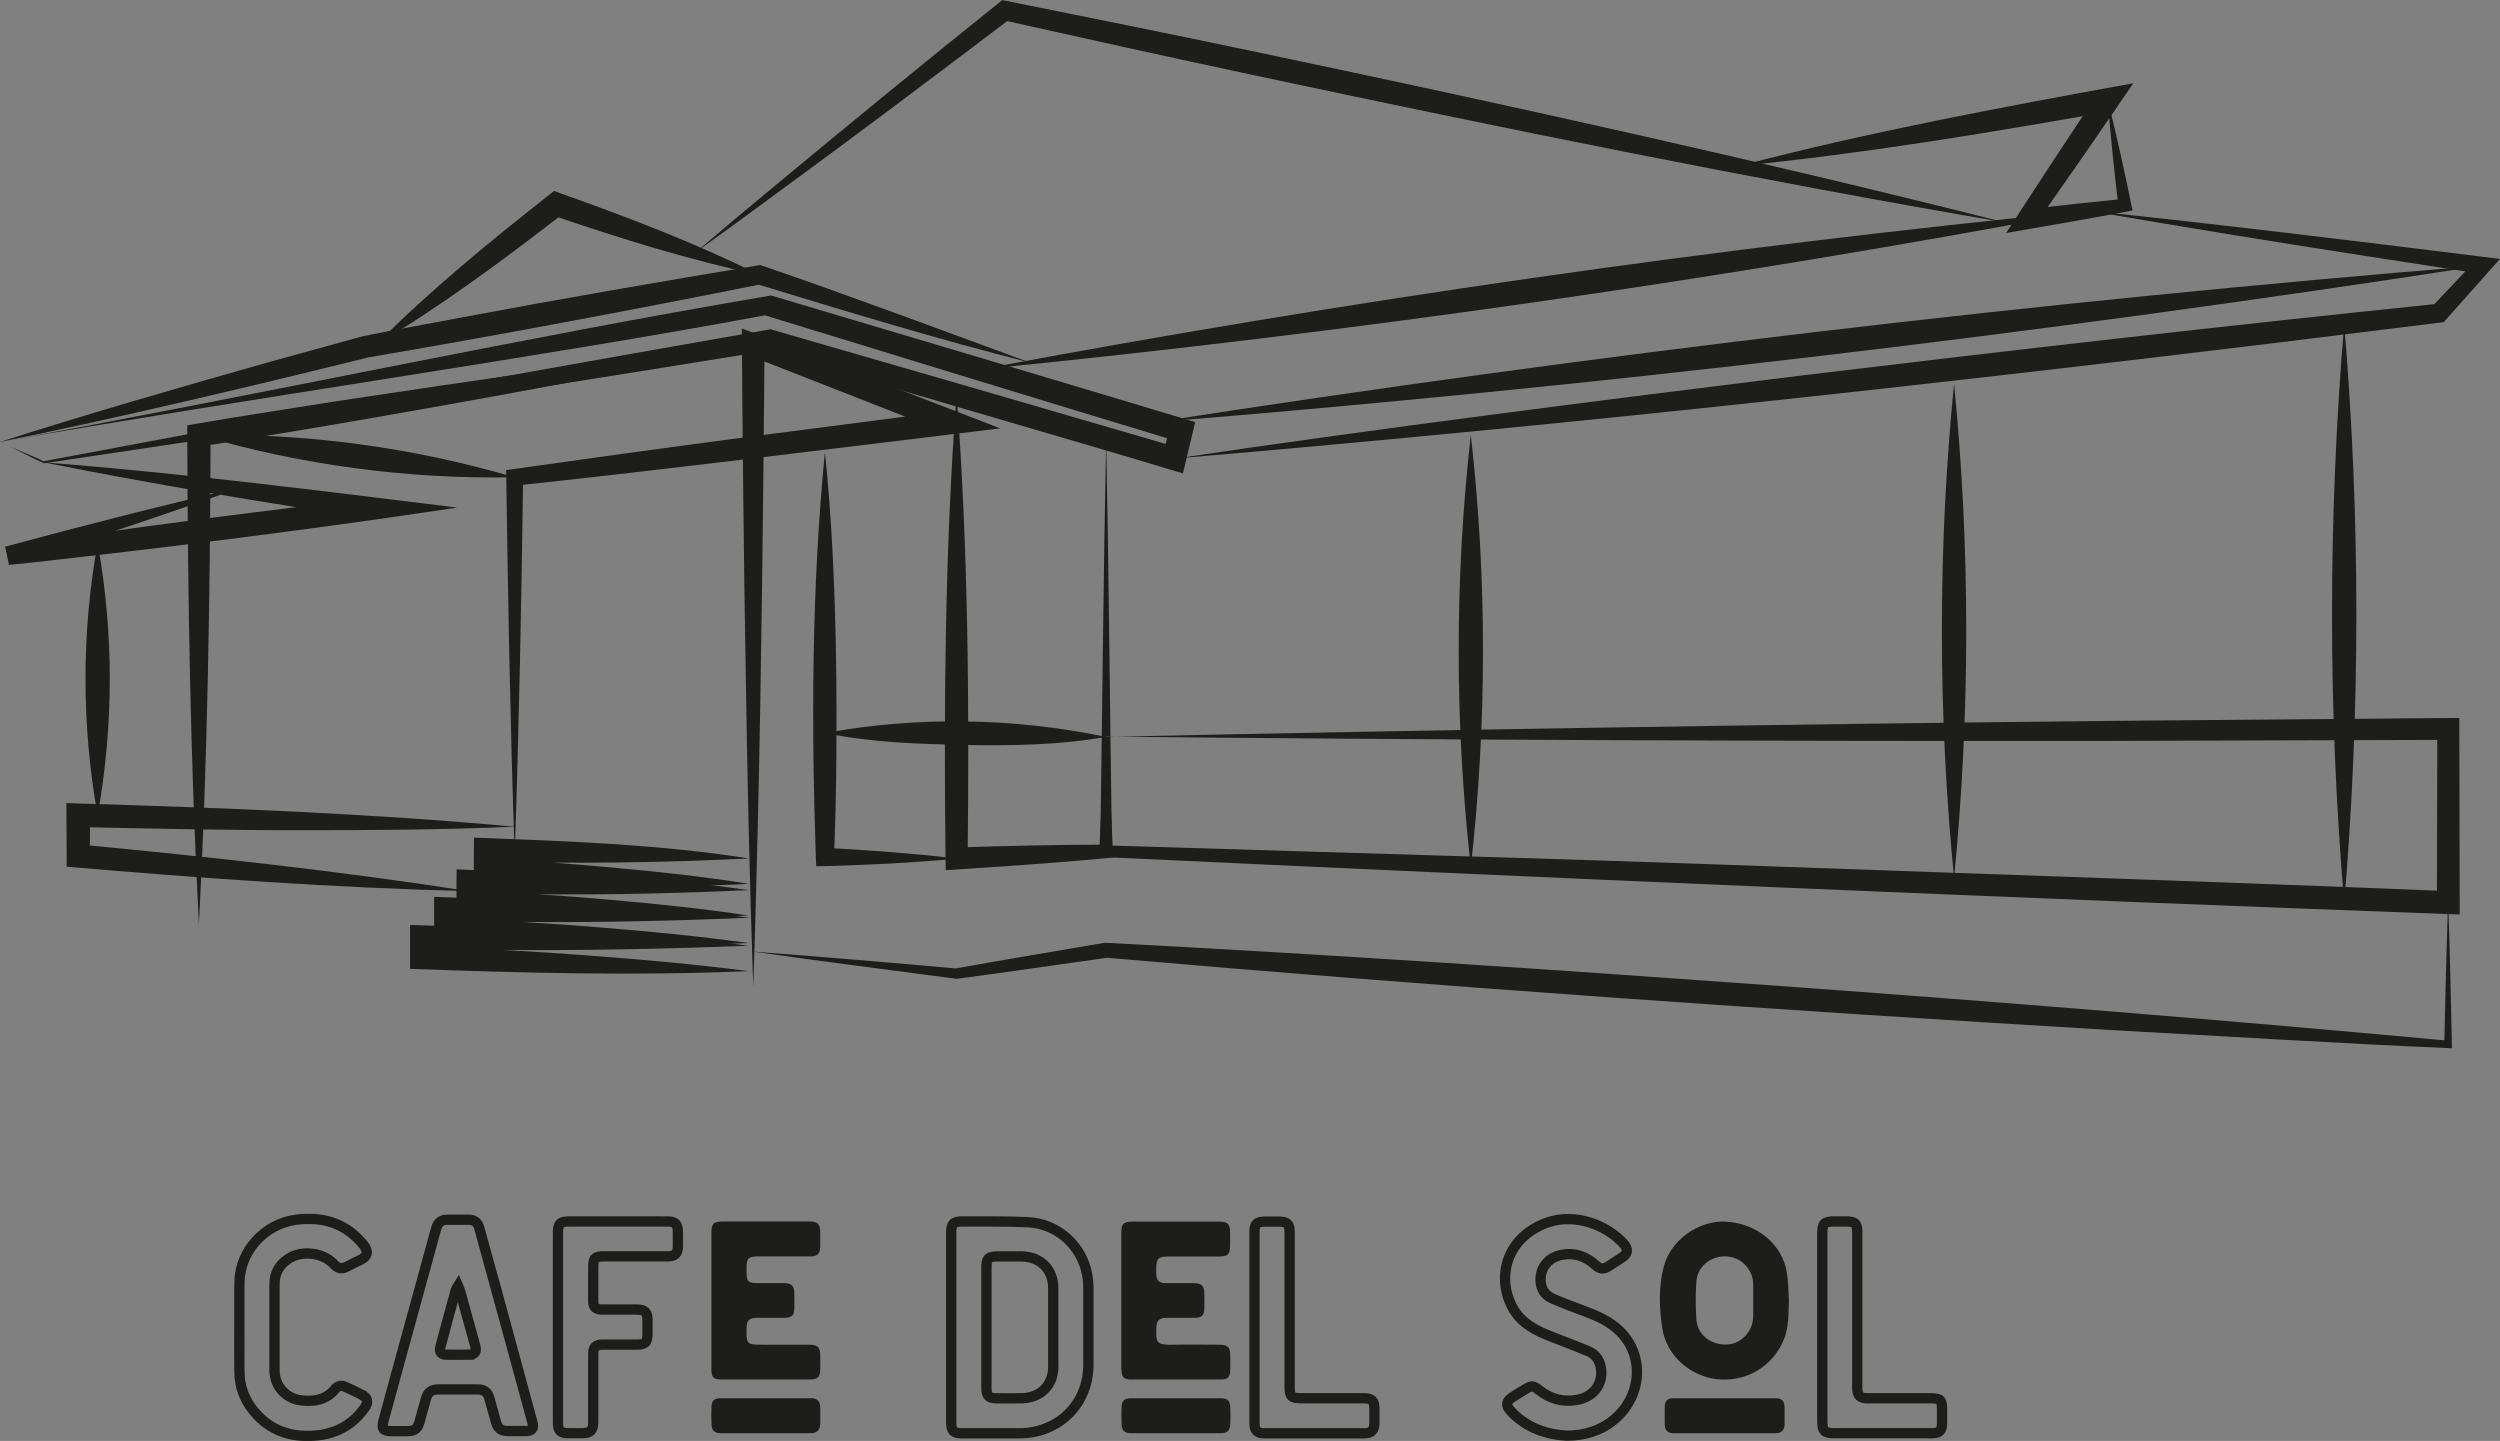 <?xml version="1.0" encoding="UTF-8"?>
<svg id="Ebene_2" data-name="Ebene 2" xmlns="http://www.w3.org/2000/svg" viewBox="0 0 243.25 140.2">
  <rect x="0" y="0" width="243.25" height="140.2" fill="#808080" stroke="none"/>
  <defs>
    <style>
      .cls-1 {
        fill: none;
        stroke: #1d1d1b;
        stroke-miterlimit: 10;
      }

      .cls-2, .cls-3, .cls-4 {
        stroke-width: 0px;
      }

      .cls-3 {
        fill: #1d1d1b;
      }

      .cls-4 {
        fill: #fff;
      }
    </style>
  </defs>
  <g id="Ebene_1-2" data-name="Ebene 1">
    <g>
      <path class="cls-4" d="m95.98,129.13c0-1.95,0-3.89,0-5.84,0,1.95,0,3.89,0,5.84,0,1.98,0,3.97,0,5.95,0-1.98,0-3.97,0-5.95Z"/>
      <path class="cls-4" d="m44.55,135.2c-.62,0-1.25,0-1.87,0,.62,0,1.25,0,1.87,0,.64,0,1.28,0,1.92,0-.64,0-1.28,0-1.92,0Z"/>
      <path class="cls-4" d="m69.22,126.51c0-2.17,0-4.33,0-6.5,0,2.17,0,4.33,0,6.5,0,2.24,0,4.48,0,6.72,0-2.24,0-4.48,0-6.72Z"/>
      <path class="cls-4" d="m92.55,119.96c0,3.06,0,6.12,0,9.17v9.23-9.23c0-3.06,0-6.12,0-9.17Z"/>
      <path class="cls-4" d="m122.05,119.87c0,3.09,0,6.19,0,9.28s0,6.23,0,9.34c0-3.11,0-6.23,0-9.34s0-6.19,0-9.28Z"/>
      <path class="cls-4" d="m170.58,124.98c0,.53,0,1.06,0,1.58,0,.53,0,1.06,0,1.58,0-.53,0-1.06,0-1.58,0-.53,0-1.06,0-1.58Z"/>
      <path class="cls-1" d="m105.78,124.01c-.52-2.82-2.89-4.96-5.78-5.09-2.12-.1-4.25-.06-6.37-.07-.88,0-1.08.22-1.08,1.12,0,3.06,0,6.12,0,9.17v9.23s0,.04,0,.05c.01.81.24,1.04,1.05,1.04,1.85,0,3.7,0,5.55,0,3.86,0,6.74-2.84,6.75-6.67,0-2.49,0-4.99,0-7.48,0-.43-.04-.87-.12-1.3Zm-3.29,8.94c0,1.81-1.23,3.06-3.04,3.1-.84.02-1.68.01-2.53,0-.71,0-.94-.25-.94-.96,0-1.98,0-3.97,0-5.95,0-1.95,0-3.89,0-5.84,0-.86.19-1.04,1.07-1.05.79,0,1.57-.01,2.36,0,1.86.04,3.07,1.27,3.07,3.11,0,2.53,0,5.06,0,7.59Z"/>
      <path class="cls-1" d="m48.78,127.29c-.71-2.61-1.44-5.21-2.15-7.82-.14-.52-.48-.79-1.04-.79-.7,0-1.39,0-2.09,0-.56,0-.89.28-1.04.79-.15.5-.28,1.01-.42,1.52-1.14,4.16-2.29,8.33-3.43,12.49-.43,1.58-.86,3.15-1.29,4.73-.22.81-.05,1.04.78,1.04.53,0,1.06,0,1.59,0,.62,0,.95-.26,1.11-.84.21-.75.42-1.5.63-2.26.19-.7.51-.95,1.25-.96.62,0,1.25,0,1.87,0,.64,0,1.28,0,1.92,0,.64,0,.98.26,1.15.87.22.77.43,1.54.64,2.31.17.61.51.87,1.15.87.59,0,1.17,0,1.76,0,.59,0,.79-.26.64-.82-1.01-3.71-2.02-7.42-3.03-11.14Zm-3.13,4.52c-.73.01-1.46.01-2.19,0-.53,0-.74-.26-.61-.76.49-1.86,1-3.71,1.51-5.56.03-.09.1-.17.21-.35.09.21.16.33.19.45.5,1.8,1,3.6,1.49,5.4.15.55-.05.81-.6.82Z"/>
      <path class="cls-1" d="m154.14,127.56c-1.04-.39-2.09-.77-3.1-1.22-.7-.31-1.1-.89-1.14-1.67-.07-1.33.75-2.35,2.14-2.59,1.24-.22,2.31.2,3.22,1.03.4.37.78.41,1.23.11.44-.3.89-.57,1.33-.86.56-.37.63-.81.19-1.31-1.65-1.87-4.76-3.04-7.44-2.1-4.11,1.45-5.02,5.5-3.31,8.43.83,1.41,2.23,2.11,3.7,2.68,1.2.47,2.42.92,3.61,1.43.6.25.99.74,1.15,1.38.38,1.57-.51,2.98-2.18,3.32-1.38.28-2.65-.04-3.76-.91-.61-.48-.73-.5-1.4-.09-.4.25-.81.49-1.21.75-.64.41-.69.81-.16,1.37,1.57,1.69,3.59,2.28,5.42,2.38,1.81,0,3.3-.52,4.46-1.43,2.87-2.25,3.2-6.29.72-8.73-.97-.96-2.19-1.49-3.45-1.96Z"/>
      <path class="cls-3" d="m78.81,130.84c-1.52,0-3.04,0-4.56,0-1.61,0-1.63-.02-1.61-1.61.01-.76.26-1,1.03-1.01.9,0,1.8,0,2.69,0,.68,0,.92-.24.93-.92,0-.49,0-.98,0-1.47-.01-.73-.26-.97-1.01-.98-.71,0-1.43,0-2.14,0-1.49,0-1.51-.02-1.5-1.5,0-.92.18-1.09,1.09-1.1,1.7,0,3.41,0,5.11,0,.7,0,.96-.27.97-.96,0-.44,0-.87,0-1.31,0-.9-.23-1.13-1.14-1.13-2.77,0-5.53,0-8.3,0-.96,0-1.15.19-1.15,1.16,0,2.17,0,4.33,0,6.5,0,2.24,0,4.48,0,6.72,0,.8.21.99,1.02.99,2.88,0,5.75,0,8.63,0,.67,0,.93-.25.94-.92.01-.49,0-.98,0-1.47-.01-.72-.28-.98-1-.99Z"/>
      <path class="cls-2" d="m109.12,126.52c0-2.19,0-4.37,0-6.56,0,2.19,0,4.37,0,6.56,0,2.24,0,4.48,0,6.72,0-2.24,0-4.48,0-6.72Z"/>
      <path class="cls-3" d="m109.12,133.24c0,.73.22.98.87.98,2.95,0,5.9,0,8.85,0,.59,0,.84-.23.86-.82.02-.51.01-1.02,0-1.53,0-.8-.24-1.02-1.07-1.03-1.5,0-3.01-.03-4.51,0-1.61.04-1.64-.2-1.61-1.63.01-.71.29-.99,1.01-.99.93,0,1.87,0,2.8,0,.57,0,.84-.25.86-.82.02-.51.01-1.02,0-1.53,0-.76-.26-1.01-1.03-1.02-.9,0-1.8,0-2.69,0-.7,0-.94-.26-.96-.96,0-.15,0-.29,0-.44,0-.99.2-1.19,1.18-1.19,1.61,0,3.23,0,4.84,0,.99,0,1.17-.18,1.17-1.19,0-.36,0-.73,0-1.09,0-.9-.22-1.12-1.15-1.12-2.77,0-5.53,0-8.3,0-.93,0-1.14.21-1.14,1.12,0,2.19,0,4.37,0,6.56,0,2.24,0,4.48,0,6.72Z"/>
      <path class="cls-2" d="m23.29,129.12c0-1.09-.01-2.18,0-3.28,0,1.09,0,2.18,0,3.28,0,1.11-.01,2.21,0,3.32,0-1.11,0-2.21,0-3.32Z"/>
      <path class="cls-1" d="m35.23,135.72c-.53-.28-1.08-.53-1.63-.78-.38-.18-.72-.11-.99.21-.86,1.06-2.02,1.25-3.27,1.11-1.54-.17-2.62-1.39-2.63-2.93,0-2.8,0-5.61,0-8.41,0-1.07.49-1.89,1.38-2.46,1.29-.84,3.35-.59,4.39.54.38.42.76.51,1.26.25.47-.25.95-.47,1.42-.71.58-.31.68-.73.32-1.25-.09-.14-.19-.27-.3-.39-1.7-1.95-3.87-2.54-6.38-2.22-3.04.4-5.45,3.02-5.5,6.07,0,.36,0,.73-.01,1.09,0,1.09,0,2.18,0,3.28,0,1.11-.01,2.21,0,3.32,0,.37,0,.74.01,1.11.02,1.39.49,2.64,1.37,3.72,1.63,2.02,3.83,2.67,6.32,2.38,1.88-.22,3.42-1.13,4.51-2.7.37-.53.28-.92-.27-1.22Z"/>
      <path class="cls-3" d="m167.92,118.86c-2.65-.13-5.34,1.78-6.03,4.36-.53,1.98-.45,4.03-.15,6.02.4,2.66,2.73,4.68,5.35,4.96,2.82.29,5.37-1.23,6.46-3.81.53-1.25.45-2.56.51-3.87-.06-.89-.05-1.79-.19-2.66-.44-2.79-2.92-4.84-5.96-4.99Zm2.66,9.28c-.03,1.41-1.16,2.61-2.53,2.68-1.56.08-2.88-.93-2.99-2.42-.09-1.23-.09-2.48,0-3.71.1-1.48,1.43-2.52,2.92-2.44,1.46.08,2.58,1.25,2.61,2.72,0,.53,0,1.06,0,1.58,0,.53,0,1.06,0,1.58Z"/>
      <path class="cls-2" d="m54.3,119.9c0,3.08,0,6.16,0,9.23,0,1.56,0,3.11,0,4.67,0-1.56,0-3.11,0-4.67,0-3.08,0-6.16,0-9.23Z"/>
      <path class="cls-1" d="m64.89,118.85c-3.19,0-6.38,0-9.57,0-.81,0-1.03.23-1.03,1.05,0,3.08,0,6.16,0,9.23,0,1.56,0,3.11,0,4.67,0,1.56,0,3.11,0,4.67,0,.73.26.98.99.98.44,0,.88,0,1.32,0,.85,0,1.12-.26,1.12-1.1,0-2.19,0-4.37,0-6.56,0-.75.22-.96.99-.96,1.06,0,2.13,0,3.19,0,.91,0,1.1-.19,1.1-1.07,0-.42,0-.84,0-1.26,0-.85-.22-1.07-1.06-1.08-1.12,0-2.24,0-3.35,0-.64,0-.86-.23-.87-.85,0-1.07,0-2.15,0-3.22,0-.96.15-1.11,1.11-1.11,2.03,0,4.07,0,6.1,0,.77,0,1.02-.26,1.03-1.01,0-.44,0-.87,0-1.31,0-.83-.24-1.08-1.08-1.08Z"/>
      <path class="cls-1" d="m188.96,137.25c0-1.08-.12-1.2-1.19-1.2-2.02,0-4.03,0-6.05,0-.74,0-.99-.25-1.01-.98,0-.15,0-.29,0-.44,0-4.92,0-9.83,0-14.75,0-.83-.19-1.02-1.04-1.03-.4,0-.81,0-1.21,0-.96,0-1.15.19-1.15,1.16,0,3.04,0,6.08,0,9.12,0,3.02,0,6.05,0,9.07,0,1.07.18,1.25,1.23,1.25.84,0,1.69,0,2.53,0,2.31,0,4.62,0,6.93,0,.7,0,.96-.26.96-.95,0-.42,0-.84,0-1.26Z"/>
      <path class="cls-1" d="m132.68,136.05c-2.01,0-4.03,0-6.04,0-.99,0-1.16-.17-1.16-1.13,0-5.01,0-10.01,0-15.02,0-.81-.22-1.03-1.04-1.04-.46,0-.92,0-1.37,0-.79.01-1.01.23-1.01,1.01,0,3.09,0,6.19,0,9.28s0,6.23,0,9.34c0,.69.27.97.95.97,3.24,0,6.48,0,9.73,0,.7,0,.98-.29.99-1,0-.46,0-.91,0-1.37,0-.8-.24-1.04-1.04-1.04Z"/>
      <path class="cls-2" d="m167.83,136.05c1.61,0,3.22,0,4.84,0-1.61,0-3.22,0-4.84,0-1.67,0-3.33,0-5,0,1.67,0,3.33,0,5,0Z"/>
      <path class="cls-3" d="m172.67,136.05c-1.61,0-3.22,0-4.84,0-1.67,0-3.33,0-5,0-.59,0-.84.25-.85.82-.01.58-.01,1.17,0,1.75.01.55.29.83.86.83,3.31,0,6.63,0,9.94,0,.57,0,.86-.31.86-.9,0-.51,0-1.02,0-1.53,0-.73-.24-.98-.98-.98Z"/>
      <path class="cls-2" d="m74.52,136.05c1.43,0,2.85,0,4.28,0-1.43,0-2.85,0-4.28,0-1.48,0-2.96,0-4.45,0,1.48,0,2.96,0,4.45,0Z"/>
      <path class="cls-3" d="m78.8,136.05c-1.43,0-2.85,0-4.28,0-1.48,0-2.96,0-4.45,0-.56,0-.81.23-.84.78-.03.58-.02,1.16,0,1.75.02.63.28.87.94.87,2.89,0,5.78,0,8.67,0,.67,0,.96-.29.97-.97.01-.47,0-.95,0-1.42,0-.76-.26-1.02-1.01-1.02Z"/>
      <path class="cls-2" d="m114.48,136.05c1.43,0,2.85,0,4.28,0-1.43,0-2.85,0-4.28,0-1.48,0-2.96,0-4.45,0,1.48,0,2.96,0,4.45,0Z"/>
      <path class="cls-3" d="m118.76,136.05c-1.43,0-2.85,0-4.28,0-1.48,0-2.96,0-4.45,0-.62,0-.88.24-.9.84-.02.56-.02,1.13,0,1.69.02.6.29.87.89.87,2.93,0,5.86,0,8.78,0,.62,0,.89-.28.91-.91.02-.53.01-1.05,0-1.58-.02-.67-.26-.91-.95-.91Z"/>
    </g>
    <path class="cls-3" d="m241.57,25.83c-42.87,6.64-85.97,11.75-129.21,15.26,42.87-6.66,85.97-11.74,129.21-15.26h0Z"/>
    <path class="cls-3" d="m95.33,35.95c35.69-6.7,71.66-11.87,107.8-15.45-35.69,6.71-71.66,11.86-107.8,15.45h0Z"/>
    <path class="cls-3" d="m195.12,21.65c-24.52-4.21-48.91-9.17-73.25-14.36-8.11-1.73-16.21-3.52-24.3-5.33l.79-.18c-7.33,5.56-15.46,11.68-22.94,17.14-2.56,1.89-5.13,3.77-7.72,5.62,2.42-2.07,4.86-4.11,7.31-6.14,7.25-6.03,15.19-12.53,22.51-18.39,8.28,1.66,16.56,3.33,24.82,5.07,24.35,5.12,48.65,10.48,72.78,16.57h0Z"/>
    <path class="cls-3" d="m205.09,9.72c.88,3.57,1.68,7.16,2.4,10.76-3.81.73-8.45,1.52-12.29,2.19,2.45-3.8,6.4-9.83,8.94-13.59,0,0,1.14,1.76,1.14,1.76-11.83,2.1-24.15,4.14-36.08,5.31,12.48-3.28,25.65-5.74,38.37-8.05,0,0-1.55,2.26-1.55,2.26-1.97,2.9-5.98,8.67-8.01,11.52,0,0-.94-1.5-.94-1.5,2.82-.33,6.79-.76,9.58-1.03,0,0-.53.72-.53.72-.41-3.45-.77-6.9-1.04-10.36h0Z"/>
    <path class="cls-3" d="m0,43c24.43-4.42,50.62-10.12,75.02-14.25,10.55,3.13,30.73,9.14,41.27,12.32-.14.67-.75,3.1-.91,3.82,0,0-.28,1.17-.28,1.17l-1.16-.34c-8.98-2.76-31.69-9.17-38.84-11.65-17.69,2.86-35.39,5.66-53.1,8.36,0,0-17.72,2.65-17.72,2.65-1.46-.66-2.87-1.45-4.27-2.09h0Zm0,0c1.32.65,3.2,1.35,4.23,1.88,0,0,17.61-3.3,17.61-3.3,17.7-3.27,35.41-6.44,53.14-9.54,9.93,2.86,29.68,8.59,39.6,11.49,0,0-1.44.83-1.44.83l.66-2.77.78,1.36c-10.03-3.03-30.15-9.19-40.16-12.27-21.48,4.02-51.02,8.21-74.43,12.31h0Z"/>
    <path class="cls-3" d="m100.13,35.26c-8.79-2.22-17.88-4.99-26.54-7.63,0,0,.46.03.46.03-12.45,2.49-26.01,5.04-38.19,7.11C24.29,37.63,11.64,40.64,0,43c8.42-2.7,17.9-5.43,26.46-7.85,0,0,8.87-2.44,8.87-2.44,3.21-.65,6.42-1.22,9.64-1.83,9.21-1.74,19.45-3.51,28.75-5.05,0,0,.25-.04.25-.04l.21.07c7.61,2.59,18.32,6.58,25.96,9.39h0Z"/>
    <path class="cls-3" d="m36.57,33.56c5.15-5.21,11.08-10.05,16.85-14.59,0,0,.49-.39.49-.39l.58.21c6.59,2.35,13.11,4.82,19.39,7.95-6.87-1.44-13.52-3.54-20.14-5.79,0,0,1.08-.18,1.08-.18-5.81,4.5-11.94,9.05-18.25,12.79h0Z"/>
    <path class="cls-3" d="m9.5,79.33c-1.57-8.74-1.58-17.74,0-26.48,1.58,8.74,1.57,17.74,0,26.48h0Z"/>
    <path class="cls-3" d="m19.35,89.83c-.83-15.82-1.08-31.66-1.13-47.5,0,0,0-.95,0-.95,4.83-.84,9.67-1.57,14.5-2.34,13.07-1.98,27.48-4.1,40.56-5.48-12.85,2.83-27.28,5.42-40.32,7.67-4.5.74-9,1.53-13.5,2.22l1.03-1.13c-.05,15.84-.3,31.68-1.13,47.5h0Z"/>
    <path class="cls-3" d="m80.26,43.92c1,9.74,1.19,19.81,1.12,29.6-.02,3.29-.1,6.58-.23,9.87,0,0-.87-.89-.87-.89,2.14.1,4.27.25,6.41.41,2.14.18,4.27.36,6.4.63-2.14.22-4.28.35-6.42.48-2.41.12-4.83.23-7.25.27l-.04-.9c-.45-13.1-.4-26.4.89-39.46h0Z"/>
    <path class="cls-3" d="m93.08,38.41c1.13,15.01,1.24,30.07,1.07,45.12,0,0-1.12-1.07-1.12-1.07,4.85-.15,9.7-.27,14.56-.28l-.63.66c.16-3.71.36-7.43.66-11.14.32,3.91.53,7.83.69,11.74l-.66.06c-5.2.49-10.42.83-15.63,1.17,0,0-.02-1.15-.02-1.15-.17-15.05-.06-30.11,1.07-45.12h0Z"/>
    <path class="cls-3" d="m190.13,85.44c-1.57-15.98-1.59-32.11,0-48.09,1.59,15.98,1.57,32.11,0,48.09h0Z"/>
    <path class="cls-3" d="m143.11,84.37c-1.57-13.96-1.58-28.08,0-42.04,1.59,13.96,1.57,28.08,0,42.04h0Z"/>
    <path class="cls-3" d="m114.26,44.63c19.75-2.93,41.5-5.69,61.4-8.14,20.49-2.47,41-4.81,61.54-6.93l-.58.29,4.34-4.59.5,1.39-9.59-1.48c-9.59-1.47-19.17-3.03-28.74-4.68,12.68,1.32,25.87,2.93,38.56,4.51,0,0,1.56.19,1.56.19l-1.06,1.19-4.2,4.72-.22.25-.35.04c-40.8,5.1-82.16,9.75-123.14,13.23h0Z"/>
    <path class="cls-3" d="m107.62,71.7c31.69-.68,66.44-1.24,97.94-1.56,0,0,32.65-.28,32.65-.28h1.08s0,1.07,0,1.07l.04,16.9v1.15s-1.16-.04-1.16-.04c-42.01-1.55-88.49-3.55-130.57-5.54,0,0-.55-.03-.55-.03v-.54c.2-13.39.31-26.78.58-40.16.26,13.39.37,26.78.57,40.16l-.55-.57,32.66.99c8.15.23,24.51.77,32.66,1.07,19.21.69,46.36,1.6,65.3,2.39,0,0-1.16,1.11-1.16,1.11l.04-16.9,1.08,1.07-32.65.1c-31.45.04-66.32-.09-97.95-.42h0Z"/>
    <path class="cls-3" d="m80.26,71.32c9.05-1.64,18.36-1.49,27.36.38-4.55.8-9.11.86-13.7.79-4.59-.11-9.13-.23-13.67-1.17h0Z"/>
    <path class="cls-3" d="m228.09,31.54c1.57,18.72,1.59,37.57,0,56.3-1.59-18.72-1.57-37.57,0-56.3h0Z"/>
    <path class="cls-3" d="m238.21,87.84c.16,4.59.26,9.19.36,13.78v.38s-.39-.02-.39-.02c-10.9-.47-21.79-1.16-32.69-1.75-32.09-1.91-66.33-4.28-97.77-7.04-4.89.68-9.76,1.41-14.65,2.05-6.6-.88-13.21-1.71-19.81-2.65,6.39.48,13.85,1.11,19.73,1.64,4.83-.88,9.67-1.66,14.5-2.5,21.25,1.1,44.34,2.66,65.49,4.19,21.76,1.58,43.51,3.33,65.24,5.34,0,0-.39.36-.39.36.1-4.59.21-9.19.36-13.78h0Z"/>
    <path class="cls-3" d="m50.07,82.77c-.42-11.92-.64-24.37-.81-36.33,0,0-.01-.7-.01-.7l.72-.1c5.29-.76,15.94-2.23,21.25-2.92,0,0,21.27-2.76,21.27-2.76l-.27,2.2-19.33-7.57,1.5-1.02c-.11,14.52-.31,32.4-.66,46.83-.14,5.2-.25,10.41-.44,15.61-.36-10.41-.59-20.81-.74-31.22-.16-8.59-.33-24.25-.37-32.83,4.2,1.62,21.13,8.17,25.13,9.72-13.92,1.69-33.26,4.09-47.12,5.57,0,0,.71-.81.71-.81-.16,11.97-.4,24.4-.81,36.33h0Z"/>
    <path class="cls-3" d="m50.07,46.44c-10.37.2-20.76-1.18-30.72-4.11,10.37-.21,20.76,1.19,30.72,4.11h0Z"/>
    <path class="cls-3" d="m72.84,83.53c-8.44.42-17.2.52-25.62.3,0,0,1.17-1.14,1.17-1.14,0,.66.01,1.32,0,1.98l-1.08-1.14c4.27.25,8.53.52,12.78.93,4.26.39,8.51.85,12.75,1.54-8.92.47-17.81.17-26.72-.23-.03-1.37-.02-2.89,0-4.27,8.92.34,17.88.64,26.72,2.02h0Z"/>
    <path class="cls-3" d="m72.84,86.61c-6.63.3-13.89.48-20.48.4-2.27,0-4.55-.07-6.82-.1l1.17-1.14c0,.66.01,1.32,0,1.98l-1.09-1.14c4.55.25,9.09.52,13.62.93,4.54.39,9.07.86,13.59,1.54-9.48.47-18.93.17-28.4-.22-.03-1.37-.02-2.89,0-4.27,9.48.34,19,.64,28.4,2.02h0Z"/>
    <path class="cls-3" d="m72.84,89.3c-7.16.3-15,.48-22.12.4-2.46,0-4.91-.07-7.37-.1l1.17-1.14v1.98s-1.09-1.14-1.09-1.14c4.91.25,9.82.52,14.72.92,4.9.39,9.8.86,14.69,1.54-10.21.47-20.4.18-30.6-.22,0-1.22,0-3.05,0-4.27,10.22.34,20.46.64,30.6,2.02h0Z"/>
    <path class="cls-3" d="m72.84,92.02c-7.73.3-16.19.48-23.87.41-2.65,0-5.3-.07-7.95-.1l1.16-1.14v1.98s-1.09-1.14-1.09-1.14c5.3.25,10.6.52,15.89.92,5.29.39,10.58.86,15.86,1.54-10.99.47-21.96.18-32.94-.22,0-1.22,0-3.05,0-4.27,11,.34,22.02.63,32.94,2.02h0Z"/>
    <path class="cls-3" d="m4.25,44.99c13.37,1.03,26.93,2.76,40.26,4.4,0,0-7.81,1.14-7.81,1.14-8.94,1.26-17.89,2.4-26.86,3.44-2.99.33-5.98.7-8.97,1l-.37-1.78c7.66-2.07,15.35-4.04,23.09-5.81-7.47,2.68-15.01,5.17-22.58,7.56,0,0-.37-1.78-.37-1.78,8.93-1.34,17.88-2.55,26.84-3.65,2.99-.37,5.97-.75,8.96-1.07v2.09c-10.77-1.63-21.51-3.41-32.18-5.54h0Z"/>
    <path class="cls-3" d="m45.57,86.71c-13.05-.33-26.08-1.26-39.08-2.38,0-1.45-.02-4.74-.03-6.19l1.18.04c13.99.42,28.52.97,42.43,2.26-7.08.3-14.17.35-21.25.34-6.15.01-15-.17-21.24-.31,0,0,1.18-1.15,1.18-1.15l-.02,3.97-1.03-1.12c12.65,1.2,25.29,2.58,37.86,4.53h0Z"/>
  </g>
</svg>
